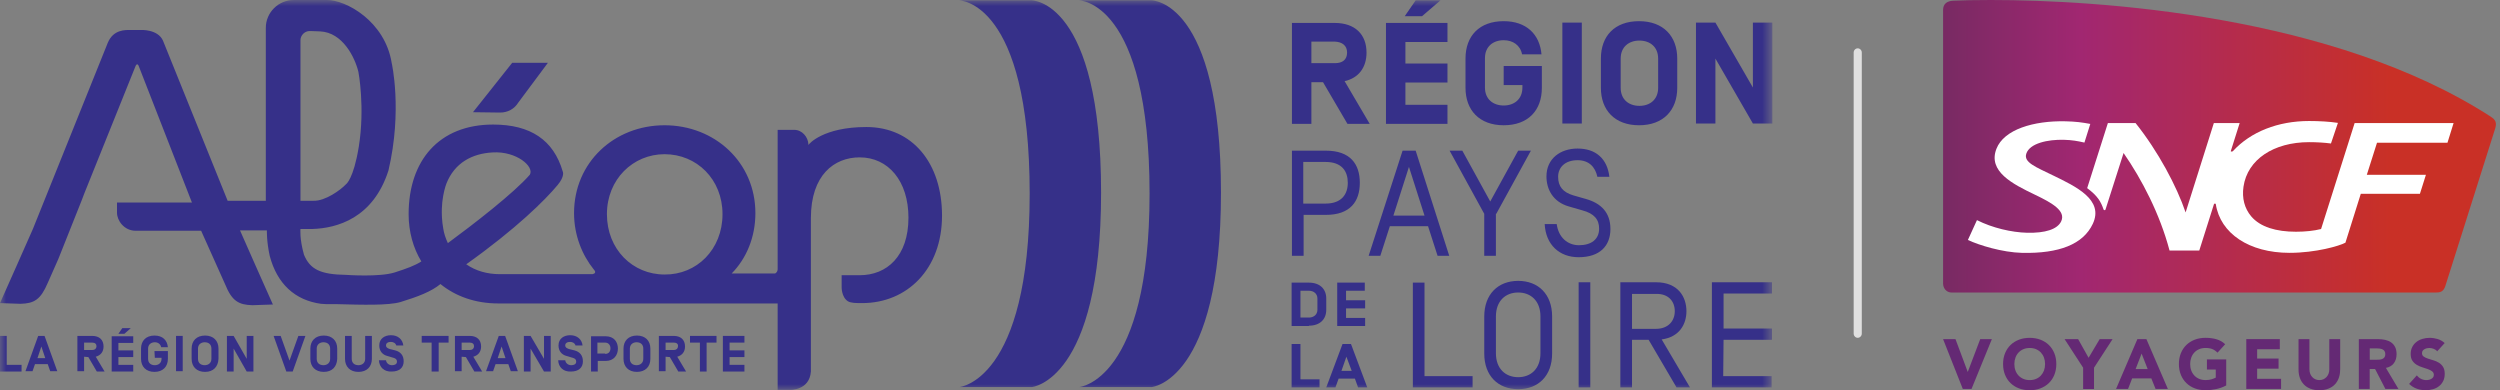 <svg width="205" height="32" viewBox="0 0 205 32" fill="none" xmlns="http://www.w3.org/2000/svg">
<rect x="0" y="0" width="205" height="32" fill="#808080" stroke="none"/>
<path d="M160.164 0.057C159.66 0.08 159.332 0.315 159.332 0.817V23.246C159.332 23.636 159.609 23.989 160.036 23.989H199.699C200.055 23.989 200.342 23.957 200.509 23.481C200.509 23.481 204.529 10.783 204.599 10.556C204.748 10.074 204.653 9.831 204.246 9.57C191.325 1.214 172.01 0 163.24 0C161.981 0 160.941 0.024 160.166 0.057H160.164Z" fill="url(#paint0_linear_184_21013)"/>
<path d="M168.366 14.393C166.911 13.682 165.919 13.312 166.158 12.597C166.439 11.751 167.904 11.431 169.231 11.463C169.902 11.48 170.378 11.566 170.923 11.692L171.404 10.162C170.713 10.033 170.219 9.968 169.392 9.947C166.732 9.884 164.326 10.626 163.711 12.193C162.976 14.052 165.054 15.098 166.852 15.96C168.284 16.643 169.414 17.294 169.018 18.148C168.707 18.808 167.696 19.121 166.226 19.086C164.953 19.057 163.364 18.686 162.11 18.05L161.367 19.678C162.287 20.108 164.186 20.694 165.807 20.735C168.849 20.802 170.82 20.032 171.608 18.357C172.541 16.381 170.226 15.298 168.366 14.391V14.393Z" fill="white"/>
<path d="M172.497 17.184C172.512 17.221 172.538 17.233 172.578 17.233C172.619 17.233 172.639 17.221 172.65 17.184C172.668 17.131 174.133 12.548 174.133 12.548C175.627 14.704 177.109 17.543 177.903 20.545H180.34L181.544 16.743C181.556 16.706 181.585 16.696 181.622 16.696C181.659 16.696 181.692 16.708 181.696 16.743C182.064 19.129 184.414 20.733 187.742 20.733C189.897 20.733 191.841 20.163 192.325 19.901L193.586 15.889H198.435L198.925 14.334H194.079L194.915 11.702H200.693L201.194 10.09H193.081L190.328 18.78C189.742 18.929 189.02 19.002 188.267 19.002C186.642 19.002 185.34 18.614 184.602 17.744C184.049 17.09 183.83 16.25 183.966 15.308C184.292 13.069 186.453 11.657 189.344 11.657C189.952 11.657 190.578 11.692 191.139 11.766L191.71 10.076C191.013 9.97 190.171 9.923 189.344 9.923C186.781 9.923 184.554 10.814 183.11 12.381C183.066 12.43 183.017 12.428 182.99 12.428C182.945 12.428 182.916 12.421 182.928 12.381L183.652 10.091H181.535L179.22 17.419C178.485 15.259 176.969 12.411 175.116 10.091H172.846L171.148 15.427C172.002 16.062 172.272 16.528 172.495 17.186L172.497 17.184Z" fill="white"/>
<path d="M159.332 27.808H160.349L161.35 30.486H161.362L162.378 27.808H163.333L161.664 31.894H160.95L159.332 27.808Z" fill="#642974"/>
<path d="M164.252 29.851C164.252 29.524 164.306 29.228 164.415 28.962C164.524 28.696 164.675 28.47 164.869 28.284C165.063 28.098 165.294 27.955 165.56 27.853C165.826 27.753 166.118 27.703 166.435 27.703C166.751 27.703 167.042 27.753 167.31 27.853C167.576 27.953 167.807 28.096 168.001 28.284C168.195 28.47 168.346 28.698 168.455 28.962C168.563 29.228 168.618 29.524 168.618 29.851C168.618 30.178 168.563 30.474 168.455 30.741C168.346 31.007 168.195 31.232 168.001 31.418C167.807 31.604 167.576 31.747 167.31 31.849C167.042 31.949 166.751 32 166.435 32C166.118 32 165.827 31.949 165.56 31.849C165.292 31.749 165.063 31.606 164.869 31.418C164.675 31.232 164.524 31.005 164.415 30.741C164.306 30.476 164.252 30.178 164.252 29.851ZM165.177 29.851C165.177 30.043 165.207 30.22 165.267 30.38C165.325 30.541 165.41 30.678 165.521 30.795C165.631 30.913 165.763 31.005 165.919 31.07C166.074 31.134 166.245 31.168 166.437 31.168C166.629 31.168 166.8 31.134 166.955 31.07C167.11 31.005 167.242 30.913 167.353 30.795C167.463 30.678 167.548 30.539 167.607 30.38C167.665 30.221 167.696 30.045 167.696 29.851C167.696 29.657 167.667 29.487 167.607 29.326C167.548 29.164 167.463 29.025 167.353 28.907C167.242 28.79 167.11 28.698 166.955 28.633C166.8 28.568 166.629 28.535 166.437 28.535C166.245 28.535 166.074 28.568 165.919 28.633C165.763 28.698 165.631 28.79 165.521 28.907C165.41 29.025 165.325 29.164 165.267 29.326C165.209 29.489 165.177 29.663 165.177 29.851Z" fill="#642974"/>
<path d="M170.818 30.153L169.297 27.81H170.407L171.264 29.34L172.172 27.81H173.23L171.709 30.153V31.896H170.816V30.153H170.818Z" fill="#642974"/>
<path d="M175.268 27.808H176.005L177.765 31.894H176.758L176.409 31.028H174.837L174.499 31.894H173.516L175.266 27.808H175.268ZM175.611 28.997L175.12 30.266H176.11L175.613 28.997H175.611Z" fill="#642974"/>
<path d="M182.55 31.606C182.289 31.745 182.013 31.845 181.728 31.906C181.443 31.967 181.15 31.998 180.853 31.998C180.536 31.998 180.245 31.947 179.978 31.847C179.71 31.747 179.481 31.604 179.287 31.416C179.093 31.23 178.942 31.003 178.833 30.739C178.724 30.474 178.67 30.176 178.67 29.849C178.67 29.522 178.724 29.226 178.833 28.96C178.942 28.694 179.093 28.468 179.287 28.282C179.481 28.096 179.712 27.953 179.978 27.851C180.243 27.752 180.536 27.701 180.853 27.701C181.169 27.701 181.476 27.74 181.747 27.818C182.019 27.896 182.259 28.032 182.465 28.226L181.836 28.919C181.714 28.792 181.576 28.696 181.425 28.631C181.272 28.566 181.082 28.533 180.853 28.533C180.663 28.533 180.49 28.566 180.335 28.631C180.179 28.696 180.048 28.788 179.937 28.905C179.826 29.023 179.741 29.162 179.683 29.324C179.625 29.487 179.593 29.661 179.593 29.849C179.593 30.037 179.623 30.218 179.683 30.378C179.741 30.539 179.826 30.676 179.937 30.793C180.048 30.911 180.179 31.003 180.335 31.068C180.49 31.132 180.661 31.166 180.853 31.166C181.045 31.166 181.216 31.144 181.355 31.099C181.497 31.054 181.609 31.009 181.693 30.964V30.3H180.967V29.469H182.55V31.604V31.606Z" fill="#642974"/>
<path d="M184.195 27.808H186.945V28.639H185.086V29.401H186.842V30.231H185.086V31.062H187.048V31.892H184.195V27.806V27.808Z" fill="#642974"/>
<path d="M191.891 30.319C191.891 30.562 191.855 30.785 191.783 30.989C191.711 31.193 191.602 31.369 191.461 31.52C191.319 31.671 191.141 31.788 190.925 31.872C190.712 31.957 190.465 32 190.188 32C189.91 32 189.658 31.957 189.445 31.872C189.231 31.788 189.053 31.671 188.911 31.52C188.77 31.369 188.661 31.193 188.589 30.989C188.517 30.785 188.48 30.562 188.48 30.319V27.808H189.373V30.284C189.373 30.411 189.392 30.529 189.433 30.637C189.474 30.744 189.53 30.838 189.602 30.917C189.674 30.995 189.761 31.058 189.862 31.101C189.963 31.146 190.071 31.167 190.19 31.167C190.308 31.167 190.417 31.146 190.516 31.101C190.615 31.056 190.7 30.995 190.774 30.917C190.846 30.838 190.902 30.744 190.943 30.637C190.983 30.529 191.003 30.411 191.003 30.284V27.808H191.895V30.319H191.891Z" fill="#642974"/>
<path d="M193.428 27.808H194.994C195.199 27.808 195.395 27.828 195.579 27.869C195.764 27.91 195.927 27.977 196.065 28.071C196.204 28.165 196.315 28.292 196.396 28.451C196.478 28.609 196.519 28.809 196.519 29.048C196.519 29.336 196.445 29.583 196.295 29.785C196.146 29.986 195.931 30.113 195.644 30.168L196.672 31.894H195.603L194.757 30.26H194.316V31.894H193.424V27.808H193.428ZM194.32 29.498H194.846C194.926 29.498 195.011 29.497 195.1 29.491C195.189 29.485 195.271 29.467 195.343 29.438C195.415 29.408 195.475 29.363 195.523 29.303C195.57 29.242 195.595 29.154 195.595 29.042C195.595 28.938 195.574 28.856 195.533 28.793C195.492 28.731 195.438 28.686 195.374 28.652C195.31 28.619 195.234 28.598 195.151 28.586C195.067 28.574 194.986 28.568 194.904 28.568H194.32V29.497V29.498Z" fill="#642974"/>
<path d="M199.85 28.807C199.778 28.715 199.679 28.647 199.555 28.602C199.431 28.556 199.314 28.535 199.204 28.535C199.14 28.535 199.072 28.543 199.004 28.558C198.936 28.574 198.87 28.598 198.81 28.631C198.75 28.664 198.699 28.707 198.661 28.76C198.622 28.815 198.604 28.88 198.604 28.956C198.604 29.079 198.651 29.174 198.742 29.238C198.833 29.303 198.95 29.36 199.087 29.405C199.225 29.45 199.377 29.497 199.536 29.544C199.697 29.591 199.846 29.655 199.984 29.74C200.122 29.824 200.238 29.937 200.329 30.08C200.42 30.223 200.467 30.413 200.467 30.652C200.467 30.891 200.424 31.077 200.341 31.246C200.257 31.414 200.143 31.555 200.001 31.667C199.858 31.779 199.693 31.861 199.505 31.916C199.316 31.969 199.117 31.996 198.907 31.996C198.645 31.996 198.401 31.955 198.176 31.875C197.95 31.794 197.741 31.663 197.547 31.483L198.181 30.78C198.273 30.903 198.389 30.997 198.527 31.066C198.664 31.134 198.81 31.168 198.957 31.168C199.029 31.168 199.103 31.16 199.177 31.142C199.25 31.124 199.318 31.099 199.377 31.064C199.435 31.029 199.483 30.985 199.52 30.93C199.557 30.876 199.574 30.813 199.574 30.741C199.574 30.617 199.528 30.521 199.435 30.449C199.342 30.378 199.223 30.317 199.084 30.267C198.942 30.216 198.791 30.167 198.626 30.116C198.463 30.067 198.309 29.998 198.168 29.914C198.026 29.83 197.91 29.718 197.817 29.579C197.723 29.44 197.677 29.258 197.677 29.03C197.677 28.803 197.72 28.619 197.805 28.453C197.89 28.286 198.005 28.149 198.148 28.038C198.292 27.926 198.457 27.842 198.643 27.787C198.829 27.732 199.021 27.703 199.221 27.703C199.45 27.703 199.671 27.736 199.885 27.8C200.098 27.865 200.29 27.975 200.463 28.13L199.852 28.805L199.85 28.807Z" fill="#642974"/>
<path d="M152.334 3.964H152.332C152.149 3.964 152 4.121 152 4.314V27.349C152 27.543 152.149 27.7 152.332 27.7H152.334C152.518 27.7 152.667 27.543 152.667 27.349V4.314C152.667 4.121 152.518 3.964 152.334 3.964Z" fill="#E0E0E0"/>
<mask id="mask0_184_21013" style="mask-type:luminance" maskUnits="userSpaceOnUse" x="0" y="0" width="146" height="32">
<path d="M145.333 0H0V32H145.333V0Z" fill="white"/>
</mask>
<g mask="url(#mask0_184_21013)">
<path d="M88.467 0.029H94.438C94.438 0.029 100.119 0.029 100.119 15.798C100.119 31.248 94.438 31.74 94.438 31.74H88.496C88.496 31.74 94.264 31.248 94.264 15.884C94.264 0.029 88.467 0.029 88.467 0.029Z" fill="#363089"/>
</g>
<mask id="mask1_184_21013" style="mask-type:luminance" maskUnits="userSpaceOnUse" x="0" y="0" width="146" height="32">
<path d="M145.333 0H0V32H145.333V0Z" fill="white"/>
</mask>
<g mask="url(#mask1_184_21013)">
<path d="M78.637 0.029H84.608C84.608 0.029 90.289 0.029 90.289 15.798C90.289 31.248 84.608 31.74 84.608 31.74H78.666C78.666 31.74 84.434 31.248 84.434 15.884C84.434 0.029 78.637 0.029 78.637 0.029Z" fill="#363089"/>
</g>
<mask id="mask2_184_21013" style="mask-type:luminance" maskUnits="userSpaceOnUse" x="0" y="0" width="146" height="32">
<path d="M145.333 0H0V32H145.333V0Z" fill="white"/>
</mask>
<g mask="url(#mask2_184_21013)">
<path d="M141.332 27.863H145.303V26.937H141.332V24.072H145.303V23.146H140.375V31.768H145.274V30.843H141.303L141.332 27.863ZM137.332 25.519C137.332 26.329 136.781 26.965 135.796 26.965H133.825V24.101H135.796C136.781 24.072 137.332 24.68 137.332 25.519ZM135.187 27.863L137.477 31.768H138.578L136.259 27.834C137.738 27.631 138.288 26.561 138.288 25.519C138.288 24.362 137.622 23.146 135.796 23.146H132.868V31.768H133.825V27.863H135.187ZM129.448 31.768H130.404V23.146H129.448V31.768ZM127.274 25.953C127.274 24.13 126.143 23.031 124.491 23.031C122.839 23.031 121.709 24.13 121.709 25.953V28.991C121.709 30.814 122.839 31.913 124.491 31.913C126.143 31.913 127.274 30.814 127.274 28.991V25.953ZM126.317 28.962C126.317 30.264 125.506 30.929 124.491 30.929C123.477 30.929 122.665 30.264 122.665 28.962V25.953C122.665 24.651 123.477 23.985 124.491 23.985C125.506 23.985 126.317 24.651 126.317 25.953V28.962ZM115.854 31.768H120.752V30.843H116.81V23.175H115.854V31.768Z" fill="#363089"/>
</g>
<mask id="mask3_184_21013" style="mask-type:luminance" maskUnits="userSpaceOnUse" x="0" y="0" width="146" height="32">
<path d="M145.333 0H0V32H145.333V0Z" fill="white"/>
</mask>
<g mask="url(#mask3_184_21013)">
<path d="M129.447 21.092C131.186 21.092 132.055 20.166 132.055 18.777C132.055 17.418 131.273 16.665 130.055 16.318L129.041 16.029C128.142 15.768 127.766 15.277 127.766 14.495C127.766 13.743 128.316 13.136 129.36 13.136C130.287 13.136 130.809 13.685 130.983 14.495H131.968C131.795 13.02 130.867 12.181 129.36 12.181C127.968 12.181 126.809 12.991 126.809 14.466C126.809 15.508 127.331 16.55 128.635 16.926L129.737 17.244C130.722 17.504 131.128 17.996 131.128 18.748C131.128 19.645 130.461 20.108 129.476 20.108C128.548 20.108 127.795 19.472 127.65 18.372H126.664C126.751 20.079 127.881 21.092 129.447 21.092ZM122.693 17.533L125.534 12.354H124.49L122.2 16.521L119.91 12.354H118.867L121.708 17.533V20.976H122.664V17.533H122.693ZM116.809 17.678H114.258L115.534 13.685L116.809 17.678ZM117.881 20.976H118.838L116.084 12.354H115.012L112.229 20.976H113.186L113.968 18.546H117.099L117.881 20.976ZM110.519 14.987C110.519 15.913 110.026 16.694 108.693 16.694H106.867V13.28H108.693C110.055 13.28 110.519 14.061 110.519 14.987ZM111.505 14.987C111.505 13.454 110.722 12.354 108.722 12.354H105.939V20.976H106.896V17.62H108.722C110.722 17.62 111.505 16.521 111.505 14.987Z" fill="#363089"/>
</g>
<mask id="mask4_184_21013" style="mask-type:luminance" maskUnits="userSpaceOnUse" x="0" y="0" width="146" height="32">
<path d="M145.333 0H0V32H145.333V0Z" fill="white"/>
</mask>
<g mask="url(#mask4_184_21013)">
<path d="M145.331 1.852H143.737V7.176L140.664 1.852H139.07V10.127H140.664V4.803L143.737 10.127H145.331V1.852ZM135.968 7.204C135.968 8.159 135.302 8.68 134.432 8.68C133.563 8.68 132.896 8.159 132.896 7.204V4.803C132.896 3.848 133.563 3.327 134.432 3.327C135.302 3.327 135.968 3.848 135.968 4.803V7.204ZM137.534 7.204V4.803C137.534 2.98 136.403 1.736 134.403 1.736C132.403 1.736 131.273 2.951 131.273 4.803V7.204C131.273 9.027 132.403 10.271 134.403 10.271C136.403 10.271 137.534 9.027 137.534 7.204ZM129.708 1.852H128.113V10.127H129.708V1.852ZM123.302 6.973H124.838V7.176C124.838 8.13 124.171 8.651 123.302 8.651C122.432 8.651 121.766 8.13 121.766 7.176V4.774C121.766 3.819 122.432 3.298 123.302 3.298C124.055 3.298 124.664 3.704 124.809 4.456H126.403C126.258 2.807 125.157 1.736 123.302 1.736C121.302 1.736 120.171 2.951 120.171 4.803V7.204C120.171 9.027 121.302 10.271 123.302 10.271C125.302 10.271 126.432 9.056 126.432 7.204V5.411H123.302V6.973ZM116.084 0.029L115.186 1.331H116.606L118.113 0.029H116.084ZM115.244 3.443H118.693V1.881H113.65V10.156H118.693V8.593H115.244V6.77H118.693V5.208H115.244V3.443ZM110.461 4.311C110.461 4.89 110.084 5.179 109.476 5.179H107.534V3.414H109.476C110.055 3.443 110.461 3.732 110.461 4.311ZM108.49 6.742L110.49 10.156H112.316L110.258 6.655C111.418 6.394 112.055 5.526 112.055 4.311C112.055 2.836 111.128 1.881 109.447 1.881H105.939V10.156H107.534V6.742H108.49Z" fill="#363089"/>
</g>
<mask id="mask5_184_21013" style="mask-type:luminance" maskUnits="userSpaceOnUse" x="0" y="0" width="146" height="32">
<path d="M145.333 0H0V32H145.333V0Z" fill="white"/>
</mask>
<g mask="url(#mask5_184_21013)">
<path d="M111.101 31.045L111.361 31.768H112.115L110.782 28.21H110.086L108.753 31.768H109.506L109.767 31.045H111.101ZM110.84 30.409H109.999L110.405 29.251L110.84 30.409ZM106.637 28.21H105.912V31.768H108.202V31.103H106.637V28.21Z" fill="#363089"/>
</g>
<mask id="mask6_184_21013" style="mask-type:luminance" maskUnits="userSpaceOnUse" x="0" y="0" width="146" height="32">
<path d="M145.333 0H0V32H145.333V0Z" fill="white"/>
</mask>
<g mask="url(#mask6_184_21013)">
<path d="M110.347 23.841H111.912V23.176H109.651V26.734H111.941V26.069H110.376V25.288H111.941V24.622H110.376V23.841H110.347ZM108.028 25.404C108.028 25.809 107.709 26.04 107.332 26.04H106.637V23.841H107.332C107.709 23.841 108.028 24.073 108.028 24.478V25.404ZM107.332 26.706C108.231 26.706 108.753 26.185 108.753 25.404V24.478C108.753 23.697 108.231 23.176 107.332 23.176H105.912V26.734H107.332V26.706Z" fill="#363089"/>
</g>
<mask id="mask7_184_21013" style="mask-type:luminance" maskUnits="userSpaceOnUse" x="0" y="0" width="146" height="32">
<path d="M145.333 0H0V32H145.333V0Z" fill="white"/>
</mask>
<g mask="url(#mask7_184_21013)">
<path d="M41.014 9.23L38.783 9.201L42 5.15H44.928L42.493 8.42C42.174 8.94 41.623 9.23 41.014 9.23ZM77.246 17.678C77.246 22.076 74.377 24.854 70.696 24.854C70.203 24.854 69.797 24.854 69.536 24.709C68.986 24.362 69.014 23.523 69.014 23.523V22.568H70.493C72.725 22.568 74.493 21.006 74.493 17.852C74.493 14.843 72.841 12.904 70.493 12.904C68.406 12.904 66.493 14.351 66.493 17.881V21.873V24.883V30.467C66.377 32.029 64.783 31.971 64.783 31.971H63.768V24.883H48.464H40.956H40.87C38.986 24.883 37.362 24.304 36.116 23.291C35.391 23.899 34.261 24.333 32.841 24.767C31.855 25.056 29.71 24.998 27.623 24.94H26.754C26.609 24.94 26.464 24.912 26.319 24.912C24.203 24.622 22.725 23.291 22.116 20.977C21.855 19.79 21.884 18.893 21.884 18.893H19.681L20.985 21.845L22.377 24.969L20.696 25.027C19.565 24.998 19.015 24.68 18.464 23.32L16.493 18.922H12.377H11.13C10.174 18.922 9.594 18.083 9.594 17.447C9.594 17.302 9.594 16.608 9.594 16.608H10.058H15.739L15.478 15.942L15.536 16.087L11.362 5.382C11.333 5.324 11.304 5.295 11.246 5.266C11.188 5.295 11.159 5.324 11.13 5.382L6.928 15.826L6.696 16.434L4.783 21.237L3.913 23.204C3.333 24.564 2.812 24.883 1.681 24.912L0 24.854L1.391 21.729L2.696 18.778L8.841 3.501C9.304 2.402 10.29 2.459 10.696 2.459H11.536C11.536 2.459 12.928 2.373 13.362 3.327L18.667 16.463H21.797V8.593V2.546V2.286C21.797 1.013 22.841 0 24.087 0H24.841H26.783C28.348 -0.029 31.565 1.736 32.116 5.15C32.116 5.15 33.014 9.027 31.855 13.975C30.609 17.881 27.652 18.72 25.594 18.778H24.638C24.638 18.778 24.551 19.559 24.927 20.89C25.42 22.076 26.261 22.51 28.377 22.539C28.377 22.539 31.13 22.741 32.377 22.336C33.362 22.018 34 21.787 34.551 21.439C33.884 20.34 33.507 19.009 33.507 17.562C33.507 13.165 36 10.213 40.435 10.213C43.507 10.213 45.391 11.486 46.145 14.062C46.145 14.062 46.348 14.438 45.71 15.19C44.725 16.376 42.348 18.749 38.232 21.671C39.014 22.221 39.971 22.481 40.986 22.481H48.319C48.319 22.481 48.406 22.481 48.435 22.481H48.551C48.58 22.481 48.638 22.481 48.667 22.452C48.783 22.423 48.84 22.336 48.783 22.221C48.754 22.192 48.754 22.163 48.696 22.105C47.739 20.919 47.072 19.299 47.072 17.476C47.072 13.309 50.377 10.271 54.493 10.271C58.609 10.271 61.942 13.309 61.942 17.476C61.942 19.443 61.217 21.179 60 22.423H63.565C63.681 22.365 63.768 22.221 63.768 22.076V18.835V16.521V13.599V10.648H65.13C65.768 10.648 66.261 11.226 66.29 11.834V11.892C66.319 11.805 67.507 10.416 71.043 10.416C74.811 10.416 77.246 13.367 77.246 17.678ZM24.638 7.118C24.638 7.204 24.638 7.291 24.638 7.378V16.463H25.71C26.667 16.492 27.913 15.595 28.377 15.103C28.377 15.103 28.985 14.698 29.42 12.036C29.942 8.796 29.391 5.902 29.391 5.902C29.101 4.687 28.087 2.662 26.261 2.575L25.478 2.546H25.391C24.985 2.546 24.638 2.893 24.638 3.298V3.385V7.118ZM36.725 19.935C38.812 18.401 42.145 15.826 43.449 14.322C43.826 13.656 42.348 12.383 40.406 12.499C38.696 12.586 37.275 13.367 36.609 15.045C36.493 15.335 36.348 15.913 36.29 16.405C36.29 16.405 36.116 17.476 36.348 18.749C36.406 19.154 36.551 19.559 36.725 19.935ZM59.246 17.562C59.246 14.698 57.13 12.644 54.493 12.644C51.913 12.644 49.768 14.698 49.768 17.562C49.768 20.456 51.884 22.51 54.493 22.51C57.13 22.539 59.246 20.456 59.246 17.562Z" fill="#363089"/>
</g>
<mask id="mask8_184_21013" style="mask-type:luminance" maskUnits="userSpaceOnUse" x="0" y="0" width="146" height="32">
<path d="M145.333 0H0V32H145.333V0Z" fill="white"/>
</mask>
<g mask="url(#mask8_184_21013)">
<path d="M0.551 29.917H1.768V30.467H0V27.544H0.551V29.917Z" fill="#363089"/>
</g>
<mask id="mask9_184_21013" style="mask-type:luminance" maskUnits="userSpaceOnUse" x="0" y="0" width="146" height="32">
<path d="M145.333 0H0V32H145.333V0Z" fill="white"/>
</mask>
<g mask="url(#mask9_184_21013)">
<path d="M2.87 29.859L2.668 30.438H2.088L3.131 27.544H3.653L4.697 30.438H4.117L3.914 29.859H2.87ZM3.392 28.412L3.073 29.367H3.711L3.392 28.412Z" fill="#363089"/>
</g>
<mask id="mask10_184_21013" style="mask-type:luminance" maskUnits="userSpaceOnUse" x="0" y="0" width="146" height="32">
<path d="M145.333 0H0V32H145.333V0Z" fill="white"/>
</mask>
<g mask="url(#mask10_184_21013)">
<path d="M6.896 29.252V30.438H6.346V27.544H7.563C8.143 27.544 8.491 27.863 8.491 28.412C8.491 28.846 8.259 29.136 7.853 29.252L8.578 30.467H7.94L7.244 29.28L6.896 29.252ZM7.563 28.094H6.896V28.702H7.563C7.766 28.702 7.911 28.586 7.911 28.384C7.911 28.21 7.795 28.094 7.563 28.094Z" fill="#363089"/>
</g>
<mask id="mask11_184_21013" style="mask-type:luminance" maskUnits="userSpaceOnUse" x="0" y="0" width="146" height="32">
<path d="M145.333 0H0V32H145.333V0Z" fill="white"/>
</mask>
<g mask="url(#mask11_184_21013)">
<path d="M9.709 28.731H10.926V29.28H9.709V29.917H10.926V30.467H9.158V27.573H10.926V28.123H9.709V28.731ZM10.723 26.908L10.202 27.371H9.709L10.028 26.908H10.723Z" fill="#363089"/>
</g>
<mask id="mask12_184_21013" style="mask-type:luminance" maskUnits="userSpaceOnUse" x="0" y="0" width="146" height="32">
<path d="M145.333 0H0V32H145.333V0Z" fill="white"/>
</mask>
<g mask="url(#mask12_184_21013)">
<path d="M12.666 28.788H13.767V29.425C13.767 30.061 13.362 30.495 12.666 30.495C11.97 30.495 11.565 30.061 11.565 29.425V28.586C11.565 27.949 11.97 27.515 12.666 27.515C13.333 27.515 13.709 27.892 13.767 28.47H13.217C13.159 28.21 12.956 28.065 12.695 28.065C12.405 28.065 12.144 28.239 12.144 28.586V29.425C12.144 29.772 12.376 29.946 12.695 29.946C12.985 29.946 13.246 29.772 13.246 29.425V29.338H12.695L12.666 28.788Z" fill="#363089"/>
</g>
<mask id="mask13_184_21013" style="mask-type:luminance" maskUnits="userSpaceOnUse" x="0" y="0" width="146" height="32">
<path d="M145.333 0H0V32H145.333V0Z" fill="white"/>
</mask>
<g mask="url(#mask13_184_21013)">
<path d="M14.983 27.544H14.434V30.438H14.983V27.544Z" fill="#363089"/>
</g>
<mask id="mask14_184_21013" style="mask-type:luminance" maskUnits="userSpaceOnUse" x="0" y="0" width="146" height="32">
<path d="M145.333 0H0V32H145.333V0Z" fill="white"/>
</mask>
<g mask="url(#mask14_184_21013)">
<path d="M16.814 30.495C16.119 30.495 15.713 30.061 15.713 29.425V28.586C15.713 27.949 16.119 27.515 16.814 27.515C17.51 27.515 17.916 27.949 17.916 28.586V29.425C17.887 30.061 17.51 30.495 16.814 30.495ZM17.336 28.586C17.336 28.239 17.104 28.065 16.785 28.065C16.495 28.065 16.235 28.239 16.235 28.586V29.425C16.235 29.772 16.466 29.946 16.785 29.946C17.075 29.946 17.336 29.772 17.336 29.425V28.586Z" fill="#363089"/>
</g>
<mask id="mask15_184_21013" style="mask-type:luminance" maskUnits="userSpaceOnUse" x="0" y="0" width="146" height="32">
<path d="M145.333 0H0V32H145.333V0Z" fill="white"/>
</mask>
<g mask="url(#mask15_184_21013)">
<path d="M20.781 30.467H20.231L19.158 28.586V30.467H18.607V27.544H19.158L20.231 29.425V27.544H20.781V30.467Z" fill="#363089"/>
</g>
<mask id="mask16_184_21013" style="mask-type:luminance" maskUnits="userSpaceOnUse" x="0" y="0" width="146" height="32">
<path d="M145.333 0H0V32H145.333V0Z" fill="white"/>
</mask>
<g mask="url(#mask16_184_21013)">
<path d="M24.465 27.544H25.044L24.001 30.467H23.479L22.436 27.544H23.015L23.74 29.57L24.465 27.544Z" fill="#363089"/>
</g>
<mask id="mask17_184_21013" style="mask-type:luminance" maskUnits="userSpaceOnUse" x="0" y="0" width="146" height="32">
<path d="M145.333 0H0V32H145.333V0Z" fill="white"/>
</mask>
<g mask="url(#mask17_184_21013)">
<path d="M26.551 30.495C25.855 30.495 25.449 30.061 25.449 29.425V28.586C25.449 27.949 25.855 27.515 26.551 27.515C27.246 27.515 27.652 27.949 27.652 28.586V29.425C27.623 30.061 27.246 30.495 26.551 30.495ZM27.072 28.586C27.072 28.239 26.84 28.065 26.522 28.065C26.232 28.065 25.971 28.239 25.971 28.586V29.425C25.971 29.772 26.203 29.946 26.522 29.946C26.811 29.946 27.072 29.772 27.072 29.425V28.586Z" fill="#363089"/>
</g>
<mask id="mask18_184_21013" style="mask-type:luminance" maskUnits="userSpaceOnUse" x="0" y="0" width="146" height="32">
<path d="M145.333 0H0V32H145.333V0Z" fill="white"/>
</mask>
<g mask="url(#mask18_184_21013)">
<path d="M30.494 27.544V29.425C30.494 30.062 30.088 30.496 29.392 30.496C28.697 30.496 28.291 30.062 28.291 29.425V27.544H28.842V29.425C28.842 29.772 29.074 29.946 29.392 29.946C29.682 29.946 29.943 29.772 29.943 29.425V27.544H30.494Z" fill="#363089"/>
</g>
<mask id="mask19_184_21013" style="mask-type:luminance" maskUnits="userSpaceOnUse" x="0" y="0" width="146" height="32">
<path d="M145.333 0H0V32H145.333V0Z" fill="white"/>
</mask>
<g mask="url(#mask19_184_21013)">
<path d="M31.072 29.541H31.652C31.681 29.772 31.884 29.946 32.145 29.946C32.377 29.946 32.55 29.859 32.55 29.657C32.55 29.483 32.464 29.396 32.261 29.338L31.768 29.194C31.333 29.078 31.101 28.76 31.101 28.326C31.101 27.747 31.565 27.487 32.058 27.487C32.638 27.487 33.014 27.834 33.072 28.326H32.493C32.435 28.123 32.232 28.036 32.058 28.036C31.826 28.036 31.652 28.123 31.652 28.326C31.652 28.499 31.797 28.557 31.942 28.615L32.406 28.731C32.84 28.846 33.101 29.136 33.101 29.628C33.101 30.148 32.753 30.467 32.116 30.467C31.507 30.496 31.101 30.119 31.072 29.541Z" fill="#363089"/>
</g>
<mask id="mask20_184_21013" style="mask-type:luminance" maskUnits="userSpaceOnUse" x="0" y="0" width="146" height="32">
<path d="M145.333 0H0V32H145.333V0Z" fill="white"/>
</mask>
<g mask="url(#mask20_184_21013)">
<path d="M35.971 28.094V30.467H35.392V28.094H34.58V27.544H36.783V28.094H35.971Z" fill="#363089"/>
</g>
<mask id="mask21_184_21013" style="mask-type:luminance" maskUnits="userSpaceOnUse" x="0" y="0" width="146" height="32">
<path d="M145.333 0H0V32H145.333V0Z" fill="white"/>
</mask>
<g mask="url(#mask21_184_21013)">
<path d="M37.855 29.252V30.438H37.305V27.544H38.522C39.102 27.544 39.45 27.863 39.45 28.412C39.45 28.846 39.218 29.136 38.812 29.252L39.537 30.467H38.899L38.203 29.28L37.855 29.252ZM38.522 28.094H37.855V28.702H38.522C38.725 28.702 38.87 28.586 38.87 28.384C38.87 28.21 38.754 28.094 38.522 28.094Z" fill="#363089"/>
</g>
<mask id="mask22_184_21013" style="mask-type:luminance" maskUnits="userSpaceOnUse" x="0" y="0" width="146" height="32">
<path d="M145.333 0H0V32H145.333V0Z" fill="white"/>
</mask>
<g mask="url(#mask22_184_21013)">
<path d="M40.638 29.859L40.435 30.438H39.855L40.899 27.544H41.421L42.464 30.438H41.885L41.682 29.859H40.638ZM41.131 28.412L40.812 29.367H41.45L41.131 28.412Z" fill="#363089"/>
</g>
<mask id="mask23_184_21013" style="mask-type:luminance" maskUnits="userSpaceOnUse" x="0" y="0" width="146" height="32">
<path d="M145.333 0H0V32H145.333V0Z" fill="white"/>
</mask>
<g mask="url(#mask23_184_21013)">
<path d="M45.16 30.467H44.609L43.508 28.586V30.467H42.957V27.544H43.508L44.609 29.425V27.544H45.16V30.467Z" fill="#363089"/>
</g>
<mask id="mask24_184_21013" style="mask-type:luminance" maskUnits="userSpaceOnUse" x="0" y="0" width="146" height="32">
<path d="M145.333 0H0V32H145.333V0Z" fill="white"/>
</mask>
<g mask="url(#mask24_184_21013)">
<path d="M45.77 29.541H46.349C46.378 29.772 46.581 29.946 46.842 29.946C47.074 29.946 47.248 29.859 47.248 29.657C47.248 29.483 47.161 29.396 46.958 29.338L46.465 29.194C46.03 29.078 45.798 28.76 45.798 28.326C45.798 27.747 46.262 27.487 46.755 27.487C47.335 27.487 47.712 27.834 47.77 28.326H47.19C47.132 28.123 46.929 28.036 46.755 28.036C46.523 28.036 46.349 28.123 46.349 28.326C46.349 28.499 46.494 28.557 46.639 28.615L47.103 28.731C47.538 28.846 47.798 29.136 47.798 29.628C47.798 30.148 47.451 30.467 46.813 30.467C46.204 30.496 45.798 30.119 45.77 29.541Z" fill="#363089"/>
</g>
<mask id="mask25_184_21013" style="mask-type:luminance" maskUnits="userSpaceOnUse" x="0" y="0" width="146" height="32">
<path d="M145.333 0H0V32H145.333V0Z" fill="white"/>
</mask>
<g mask="url(#mask25_184_21013)">
<path d="M49.016 30.466H48.465V27.573H49.653C50.349 27.573 50.668 28.036 50.668 28.586C50.668 29.107 50.349 29.599 49.653 29.599H49.016V30.466ZM49.624 29.02C49.943 29.02 50.059 28.788 50.059 28.557C50.059 28.326 49.914 28.094 49.624 28.094H48.987V28.991H49.624V29.02Z" fill="#363089"/>
</g>
<mask id="mask26_184_21013" style="mask-type:luminance" maskUnits="userSpaceOnUse" x="0" y="0" width="146" height="32">
<path d="M145.333 0H0V32H145.333V0Z" fill="white"/>
</mask>
<g mask="url(#mask26_184_21013)">
<path d="M52.228 30.495C51.533 30.495 51.127 30.061 51.127 29.425V28.586C51.127 27.949 51.533 27.515 52.228 27.515C52.924 27.515 53.33 27.949 53.33 28.586V29.425C53.33 30.061 52.924 30.495 52.228 30.495ZM52.75 28.586C52.75 28.239 52.518 28.065 52.199 28.065C51.91 28.065 51.649 28.239 51.649 28.586V29.425C51.649 29.772 51.881 29.946 52.199 29.946C52.489 29.946 52.75 29.772 52.75 29.425V28.586Z" fill="#363089"/>
</g>
<mask id="mask27_184_21013" style="mask-type:luminance" maskUnits="userSpaceOnUse" x="0" y="0" width="146" height="32">
<path d="M145.333 0H0V32H145.333V0Z" fill="white"/>
</mask>
<g mask="url(#mask27_184_21013)">
<path d="M54.578 29.252V30.438H54.027V27.544H55.245C55.824 27.544 56.172 27.863 56.172 28.412C56.172 28.846 55.94 29.136 55.535 29.252L56.259 30.467H55.621L54.926 29.28L54.578 29.252ZM55.274 28.094H54.578V28.702H55.245C55.448 28.702 55.593 28.586 55.593 28.384C55.621 28.21 55.477 28.094 55.274 28.094Z" fill="#363089"/>
</g>
<mask id="mask28_184_21013" style="mask-type:luminance" maskUnits="userSpaceOnUse" x="0" y="0" width="146" height="32">
<path d="M145.333 0H0V32H145.333V0Z" fill="white"/>
</mask>
<g mask="url(#mask28_184_21013)">
<path d="M57.942 28.094V30.467H57.392V28.094H56.58V27.544H58.754V28.094H57.942Z" fill="#363089"/>
</g>
<mask id="mask29_184_21013" style="mask-type:luminance" maskUnits="userSpaceOnUse" x="0" y="0" width="146" height="32">
<path d="M145.333 0H0V32H145.333V0Z" fill="white"/>
</mask>
<g mask="url(#mask29_184_21013)">
<path d="M59.826 28.731H61.044V29.28H59.826V29.917H61.044V30.467H59.275V27.544H61.044V28.094H59.826V28.731Z" fill="#363089"/>
</g>
<defs>
<linearGradient id="paint0_linear_184_21013" x1="159.334" y1="11.993" x2="204.604" y2="11.993" gradientUnits="userSpaceOnUse">
<stop stop-color="#782A63"/>
<stop offset="0.25" stop-color="#A12771"/>
<stop offset="0.81" stop-color="#C93026"/>
<stop offset="1" stop-color="#C93026"/>
</linearGradient>
</defs>
</svg>
